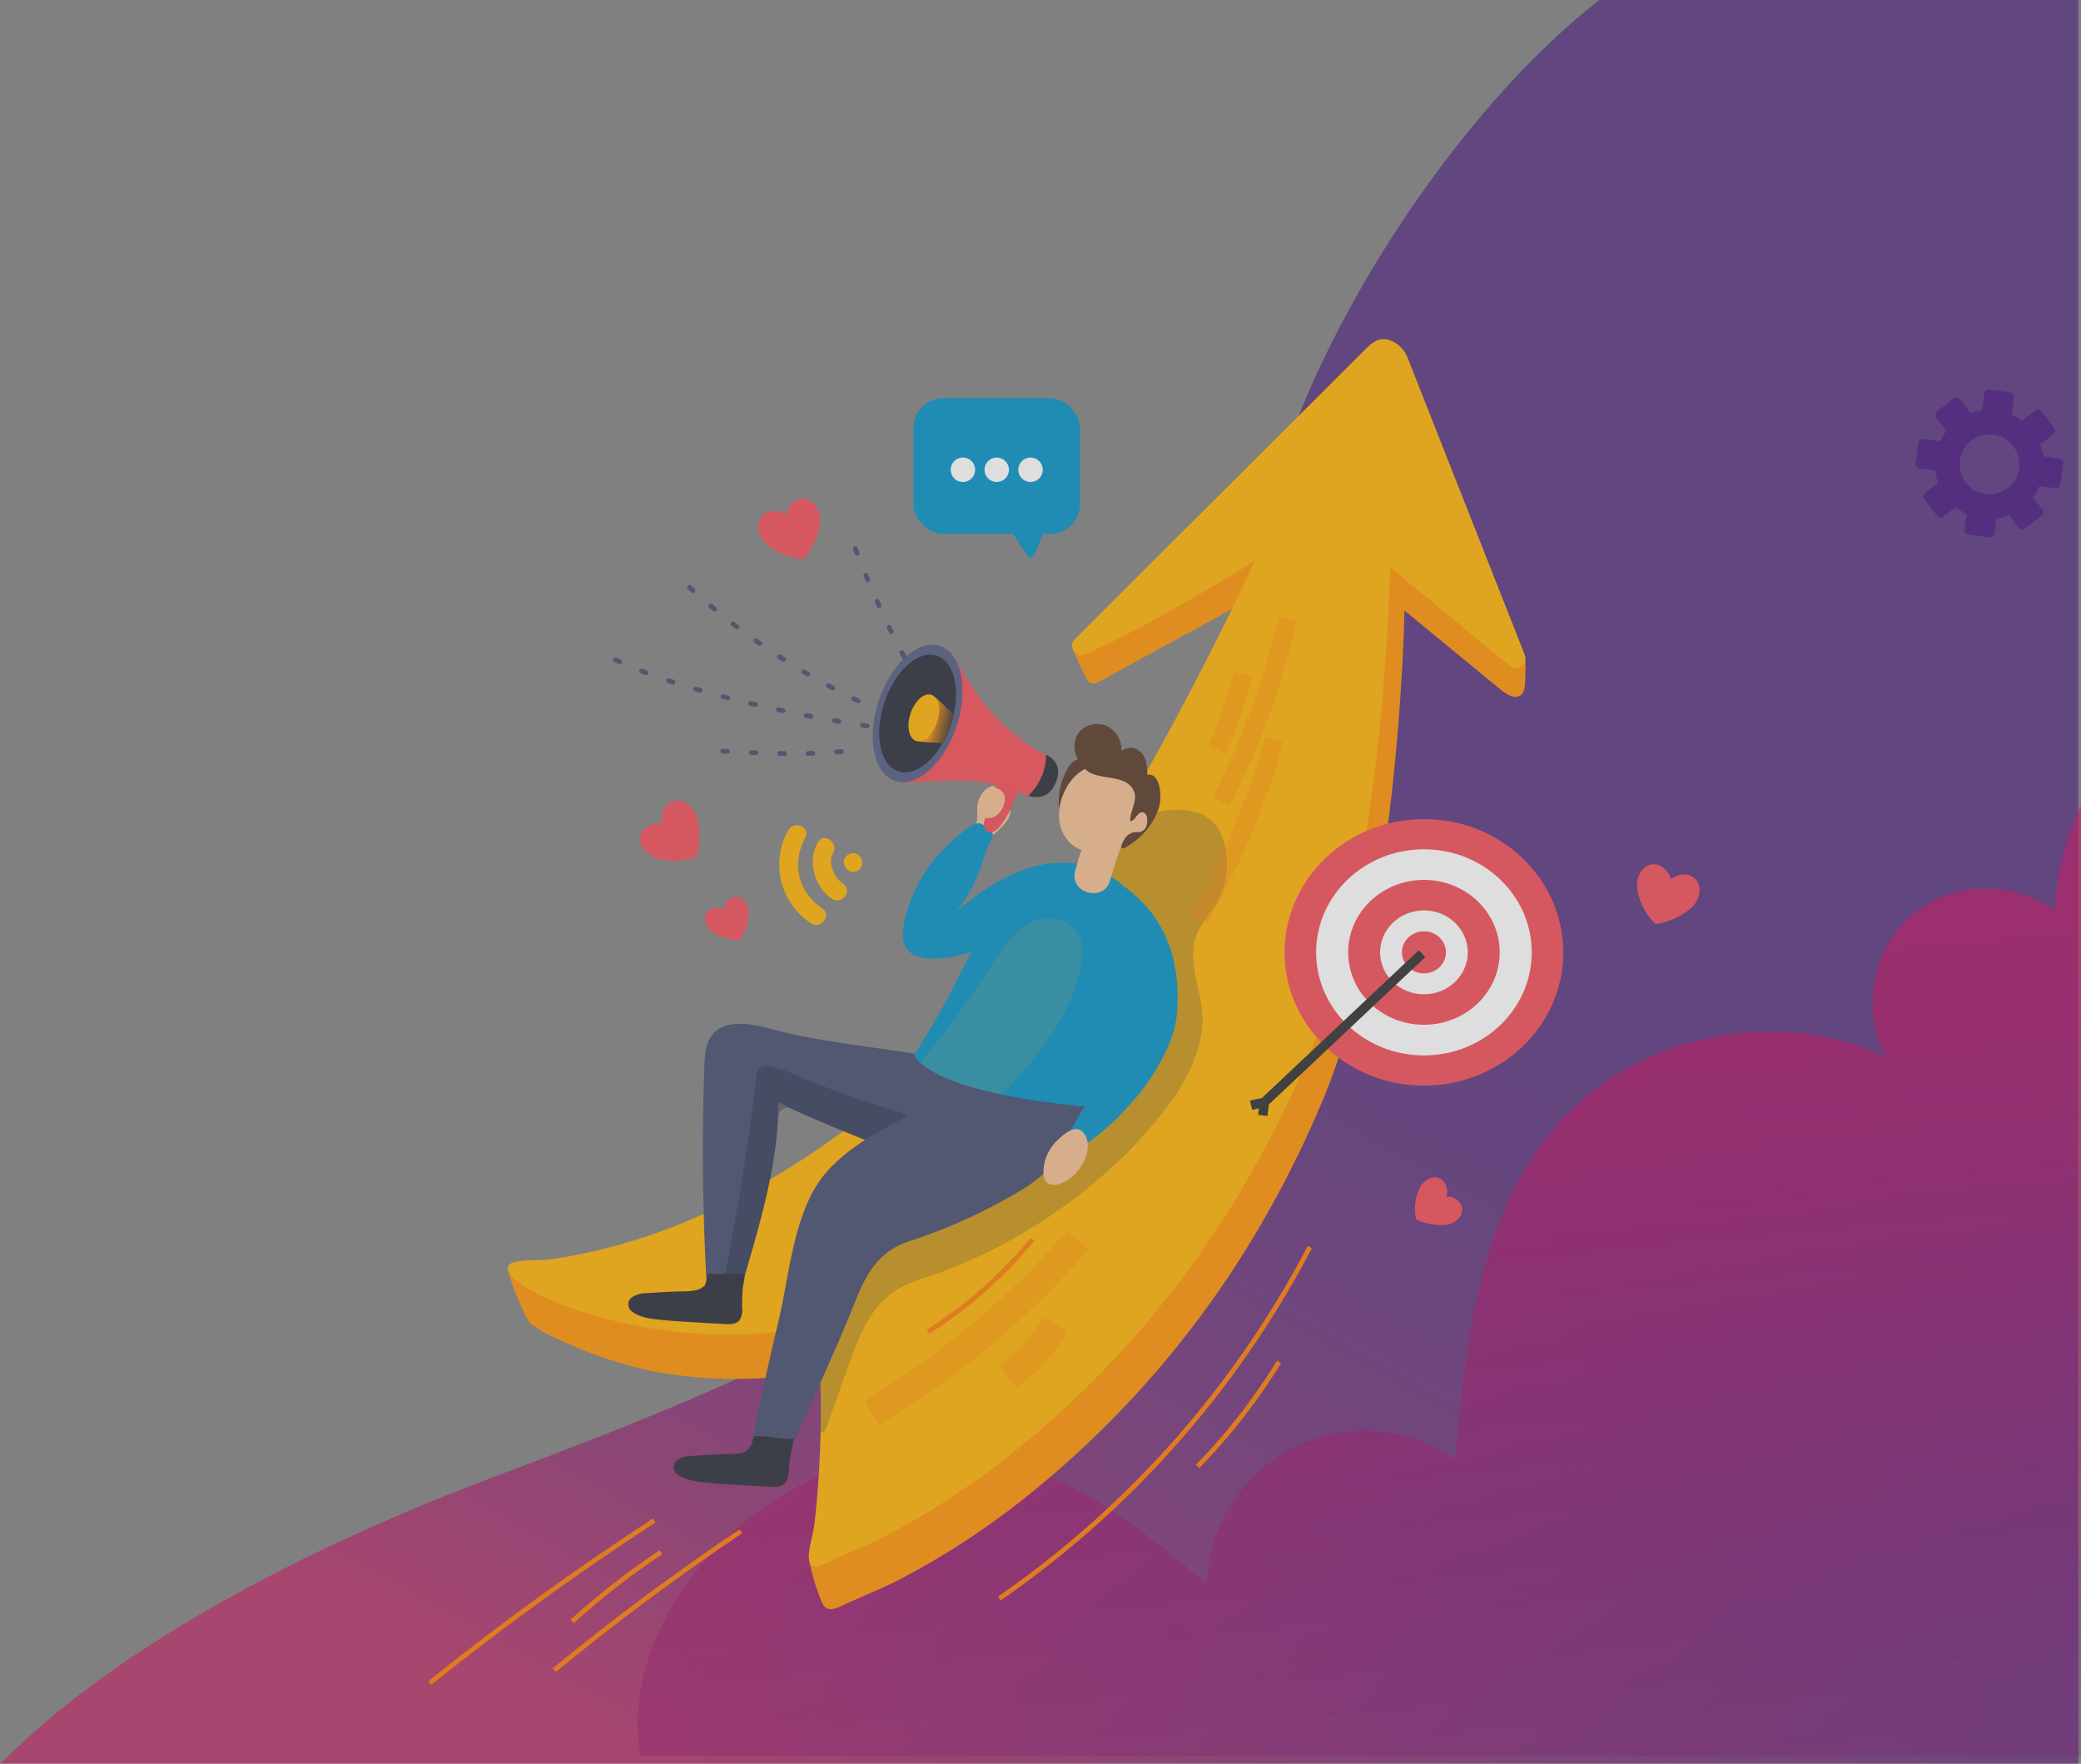 <svg xmlns="http://www.w3.org/2000/svg" xmlns:xlink="http://www.w3.org/1999/xlink" width="438.759" height="371.84" viewBox="0 0 438.759 371.84">
<rect x="0" y="0" width="438.759" height="371.84" fill="#808080" stroke="none"/>
<defs>

<linearGradient id="a" x1="0.44" y1="1.091" x2="1.103" y2="0.092" gradientUnits="objectBoundingBox"><stop offset="0" stop-color="#d5005b" stop-opacity="0.969"/>
<stop offset="0.024" stop-color="#c8005d" stop-opacity="0.969"/>
<stop offset="0.116" stop-color="#9d0068" stop-opacity="0.969"/>
<stop offset="0.21" stop-color="#790070" stop-opacity="0.969"/>
<stop offset="0.305" stop-color="#5e0076" stop-opacity="0.969"/>
<stop offset="0.401" stop-color="#4a007b" stop-opacity="0.969"/>
<stop offset="0.5" stop-color="#3e007e" stop-opacity="0.969"/>
<stop offset="0.604" stop-color="#3b007f" stop-opacity="0.969"/>
</linearGradient>
<linearGradient id="c" x1="0.364" y1="0.065" x2="0.742" y2="0.987" xlink:href="#a"/>
<linearGradient id="d" x1="0.461" y1="0.204" x2="0.624" y2="1.401" gradientUnits="objectBoundingBox">
<stop offset="0" stop-color="#d5005b" stop-opacity="0.969"/>
<stop offset="0.099" stop-color="#d0005c" stop-opacity="0.941"/>
<stop offset="0.238" stop-color="#c2005f" stop-opacity="0.855"/>
<stop offset="0.399" stop-color="#ac0064" stop-opacity="0.714"/>
<stop offset="0.579" stop-color="#8d006b" stop-opacity="0.522"/>
<stop offset="0.77" stop-color="#660074" stop-opacity="0.275"/>
<stop offset="0.956" stop-color="#3b007f" stop-opacity="0"/>
</linearGradient>
<linearGradient id="e" x1="0.374" y1="0.526" x2="1.111" y2="0.751" gradientUnits="objectBoundingBox"><stop offset="0" stop-color="#ff9100" stop-opacity="0.969"/>
<stop offset="0.215" stop-color="#c1730e" stop-opacity="0.969"/>
<stop offset="0.53" stop-color="#6e4b23" stop-opacity="0.969"/>
<stop offset="0.754" stop-color="#393230" stop-opacity="0.969"/>
<stop offset="0.864" stop-color="#252935" stop-opacity="0.969"/>
</linearGradient>
<linearGradient id="f" x1="-0.107" y1="-1.127" x2="0.146" y2="0.093" xlink:href="#a"/>
<linearGradient id="g" x1="-0.168" y1="-0.783" x2="0.085" y2="0.437" xlink:href="#a"/>
<linearGradient id="h" x1="0.404" y1="0.039" x2="0.66" y2="1.273" xlink:href="#a"/>
</defs>
<g transform="translate(-40 -440)">
<g class="a" opacity="0.75" transform="translate(-192.281 373.695)">
<path class="b" opacity="0.629" fill="url(#a)"  d="M670.481,66.305v371.84h-438.2c2.53-1.77,27.53-31.77,105.32-60.92,81-30.35,105.92-45.57,131.18-95.11,17.79-34.88,22.25-74.77,32.17-112.65,8.71-33.3,38.23-79.63,68.54-103.16Z"/>
<path class="e" fill="url(#d)" opacity="0.629" d="M671.04,236.14V436.52H367.34c-2.36-12.72,2.32-26,9.88-36.55,14.23-19.89,40.1-31.76,64-26.58,17.38,3.77,31.8,15.45,45.51,26.78a33.357,33.357,0,0,1,52.44-26.21c2.11-25.09,5.03-52.1,21.76-70.89a1.659,1.659,0,0,0,.13-.14c16.74-18.68,46.17-24.58,68.82-13.79-5.25-9.58-2.9-22.68,5.36-29.83s21.56-7.61,30.29-1.05A56.99,56.99,0,0,1,671.04,236.14Z"/>
<path class="f" fill="#ff9100" d="M339.493,334.286c4.135.034,8.366.948,12.477,1.4,1.28.141,2.574.159,3.846.364,1.4.226,2.762.676,4.143,1.012a28.074,28.074,0,0,0,5.093.744,12.069,12.069,0,0,0,4.136-.909q4.6-1.431,9.073-3.219a141.422,141.422,0,0,0,17.263-8.326,204.054,204.054,0,0,0,31.346-22.3q5.578-4.735,10.929-9.733c28.383-26.387,60.788-96.763,62.076-99.573.013-.028-.581-3.058-.608-3.041-1.239.779-29.185,16.006-35.68,19.544a1.5,1.5,0,0,1-2.053-.634,46.408,46.408,0,0,1-2.995-6.482c-.054-.255.3.05.386-.2a1.488,1.488,0,0,1,.427-.568,51.259,51.259,0,0,1,9.466-6.762q4.027-2.371,8.189-4.5a13.839,13.839,0,0,0,3.425-2.289q1.737-1.6,3.481-3.187c4.637-4.231,9.3-8.434,13.944-12.655,8.558-7.778,17.056-15.628,25.244-23.8,1.494-1.491,3.177-3.089,5.929-1.729a6.479,6.479,0,0,1,3.09,3.478,9.521,9.521,0,0,0,1.011,2.564l1.116,2.829,9.541,24.192,4.925,12.485,2.316,5.872a34.977,34.977,0,0,0,2.455,5.612,2.867,2.867,0,0,1,.329.657,2.817,2.817,0,0,1,.086.71q.07,2.287-.087,4.574a4.866,4.866,0,0,1-.335,1.7,1.775,1.775,0,0,1-1.278,1.073c-1.343.2-2.774-.886-3.74-1.68l-2.93-2.409-6.491-5.335-10.592-8.706c-.021-.017-.052-.01-.052.017-.038,2.2-1.246,64.977-17.279,103.3a220.486,220.486,0,0,1-10.74,22.137,205.875,205.875,0,0,1-52.286,61.807,165.085,165.085,0,0,1-26.032,16.921c-3.742,1.935-7.622,3.461-11.445,5.2-1.662.758-3.962,2.15-4.99-.212a44.928,44.928,0,0,1-2.687-8.748c-.053-.267.2-.347.277-.609a1.8,1.8,0,0,1,.4-.641c.775-.921,1.618-1.8,2.3-2.779a11.954,11.954,0,0,0,1.87-3.843,24.962,24.962,0,0,0,.379-4.987q.246-5.359.229-10.729-.021-6.271-.4-12.533c-.206-3.425.03-4.415-3.326-3.849a97.8,97.8,0,0,1-35.3-.207,90.4,90.4,0,0,1-19.175-6.565,29.2,29.2,0,0,1-5.97-3.311C343.156,344.606,339.754,336.4,339.493,334.286Z"/>
<path class="g" fill="#ffb200" d="M550.62,206.66,525.4,185.93c-.02-.02-.05-.01-.05.01-.04,2.21-1.25,64.98-17.28,103.31a220.124,220.124,0,0,1-10.74,22.13,205.92,205.92,0,0,1-52.28,61.81,166.407,166.407,0,0,1-26.04,16.92c-3.74,1.94-7.63,3.46-11.45,5.21-1.57.71-3.7,2.26-4.57.28-.66-1.49.8-6.09,1-7.8q.735-6.525,1.07-13.08.315-5.97.29-11.95-.03-6.285-.4-12.54c-.03-.47-.05-.9-.07-1.28-.14-2.38-.36-3.06-3.26-2.57-.02,0-.05.01-.07.01-32.59,5.48-63.07-8.25-62.19-12.86a1.2,1.2,0,0,1,.2-.5c.81-1.29,7.02-.96,8.66-1.2,3.17-.46,6.34-1.06,9.47-1.78,29.87-6.89,54.99-25.34,77.06-45.87,28.39-26.39,60.79-96.76,62.08-99.58.01-.01-.01-.04-.04-.02-1.41.88-20.31,12.71-35.64,19.68a1.994,1.994,0,0,1-2.23-3.23l61.14-60.99c1.31-1.31,2.76-2.7,4.95-2.1a5.144,5.144,0,0,1,.97.37,6.444,6.444,0,0,1,3.1,3.49c6.95,17.62,19.17,48.6,24.68,62.58A2,2,0,0,1,550.62,206.66Z"/>
<path class="h" isolation="isolate" mix-blend-mode="multiply" opacity="0.283" fill="#ffb200" d="M550.62,206.66,525.4,185.93c-.02-.02-.05-.01-.05.01-.04,2.21-1.25,64.98-17.28,103.31a220.124,220.124,0,0,1-10.74,22.13,205.92,205.92,0,0,1-52.28,61.81,166.407,166.407,0,0,1-26.04,16.92c-3.74,1.94-7.63,3.46-11.45,5.21-1.57.71-3.7,2.26-4.57.28-.66-1.49.8-6.09,1-7.8q.735-6.525,1.07-13.08.315-5.97.29-11.95-.03-6.285-.4-12.54c-.03-.47-.05-.9-.07-1.28,39.34-19.96,67.17-60.33,86.1-100.82,22.12-47.35,32.07-94.88,34.03-110.19a5.144,5.144,0,0,1,.97.37,6.444,6.444,0,0,1,3.1,3.49c6.95,17.62,19.17,48.6,24.68,62.58A2,2,0,0,1,550.62,206.66Z"/>
<rect class="i" fill="#0090c6" width="35.13" height="28.625" rx="6.285" transform="translate(424.867 150.252)"/>
<path class="i" fill="#0090c6" d="M445.128,177.727l3.862,5.841a.725.725,0,0,0,1.252-.072,40,40,0,0,0,2.376-6.125"/>
<path class="j" fill="#494949" isolation="isolate" mix-blend-mode="multiply" opacity="0.283" d="M484.56,263.44c-2.12,5.62,1.24,11.75,1.27,17.75.03,5.81-3.17,12.61-6.54,17.22-12.355,16.927-31.417,30.238-51.16,37.03a35.121,35.121,0,0,0-6.541,2.628c-5.621,3.316-8.2,9.948-10.4,16.094l-4.7,13.153c-.229.639-.475,1.085-1.13,1.009a55.282,55.282,0,0,1-.016-5.554q-.03-6.285-.4-12.54c-.03-.47-.05-.9-.07-1.28-.14-2.38-.36-3.06-3.26-2.57-.02,0-.05.01-.07.01a167.542,167.542,0,0,1,34-49.86l1.81-1.6q8.715-16.095,17.41-32.18a119.066,119.066,0,0,1,9.64-15.82c3.92-5.16,8.24-9.57,15.02-9.9,3.33-.16,7.02.52,9.12,3.1a9.495,9.495,0,0,1,1.56,2.97,16.537,16.537,0,0,1-1.35,13.58C487.41,258.97,485.5,260.96,484.56,263.44Z"/>
<path class="k" fill="#fefefe" d="M437.877,165.345a2.575,2.575,0,1,1-2.574-2.575A2.575,2.575,0,0,1,437.877,165.345Z"/>
<circle class="k" fill="#fefefe" cx="2.574" cy="2.574" r="2.574" transform="translate(439.857 162.77)"/>
<path class="k" fill="#fefefe" d="M452.135,165.345a2.575,2.575,0,1,1-2.574-2.575A2.574,2.574,0,0,1,452.135,165.345Z"/>
<ellipse class="l" fill="#f24b57" cx="29.381" cy="28.09" rx="29.381" ry="28.09" transform="translate(503.123 238.991)"/>
<ellipse class="k" fill="#fefefe" cx="22.727" cy="21.729" rx="22.727" ry="21.729" transform="translate(509.777 245.353)"/>
<ellipse class="l" fill="#f24b57" cx="15.977" cy="15.274" rx="15.977" ry="15.274" transform="translate(516.528 251.807)"/>
<ellipse class="k" fill="#fefefe" cx="9.244" cy="8.838" rx="9.244" ry="8.838" transform="translate(523.26 258.243)"/>
<ellipse class="l" fill="#f24b57" cx="4.643" cy="4.439" rx="4.643" ry="4.439" transform="translate(527.862 262.642)"/>
<path class="l" fill="#f24b57" d="M589.623,251.5c-1.265-1.183-3.348-1.08-5.031.117-.65-1.961-2.269-3.275-3.989-3.068-2.037.244-3.437,2.527-3.128,5.1a12.708,12.708,0,0,0,3.912,7.473,15.1,15.1,0,0,0,7.179-3.133,5.9,5.9,0,0,0,.565-.525C590.9,255.568,591.121,252.9,589.623,251.5Z"/>
<path class="l" fill="#f24b57" d="M540.542,320.772A3.167,3.167,0,0,0,537.2,318.6a3.166,3.166,0,0,0-1.234-3.794c-1.442-.752-3.381.114-4.331,1.934a10.075,10.075,0,0,0-.787,6.641,11.987,11.987,0,0,0,6.1,1.166,4.777,4.777,0,0,0,.6-.09C539.554,324.007,540.894,322.36,540.542,320.772Z"/>
<path class="l" fill="#f24b57" d="M401.736,171.478c-1.73-.08-3.249,1.35-3.754,3.353-1.766-1.071-3.851-1.021-5.026.252-1.391,1.507-.976,4.153.927,5.91a12.71,12.71,0,0,0,7.825,3.149,15.107,15.107,0,0,0,3.431-7.041,5.785,5.785,0,0,0,.09-.767C405.349,173.748,403.785,171.573,401.736,171.478Z"/>
<path class="l" fill="#f24b57" d="M373.935,235.321c-1.61.638-2.406,2.566-2.042,4.6-2.051-.25-3.931.653-4.478,2.3-.648,1.947.818,4.188,3.275,5.006a12.712,12.712,0,0,0,8.428-.348,15.1,15.1,0,0,0,.231-7.829,5.905,5.905,0,0,0-.233-.736C378.161,235.9,375.842,234.565,373.935,235.321Z"/>
<path class="l" fill="#f24b57" d="M387.335,255.4a2.862,2.862,0,0,0-2.425,2.669,2.859,2.859,0,0,0-3.563.554c-.879,1.178-.386,3.032,1.1,4.142a9.1,9.1,0,0,0,5.811,1.662,10.833,10.833,0,0,0,1.92-5.273,4.239,4.239,0,0,0,.007-.553C390.079,256.747,388.8,255.314,387.335,255.4Z"/>
<path class="m" fill="#f4be90" d="M439.9,243.975a8.26,8.26,0,0,0,.806-.78c.651-.725,1.52-1.187,2.177-1.939a10.1,10.1,0,0,0,2.164-2.7,5.337,5.337,0,0,0,.043-3.409,5,5,0,0,0-1.272-2.306,2.767,2.767,0,0,0-2.439-.779,2.845,2.845,0,0,0-1.075.521,5.371,5.371,0,0,0-1.89,3.25c-.245,1.175.072,2.468-.179,3.6a11.567,11.567,0,0,1-1.508,2.677"/>
<path class="n" fill="#43496d" d="M441.693,304.437l1.4,1.427c-5.394,5.089-16.274,4.89-22.972,2.838-.26-.076-.855-.3-1.7-.626-5.592-2.128-22.026-8.8-22.026-9.635.061,12.169-3.38,24.048-6.783,35.728-.778,2.678-1.838,9.926-5.538,7.966a5.082,5.082,0,0,1-.992-.7c-1.534-1.335-1.763-3.6-1.877-5.63q-1.2-22.4-.412-44.839c.076-2.227.229-4.616,1.587-6.386,2.693-3.486,8.1-2.517,12.352-1.373,11.246,3.006,22.69,3.807,34.058,5.89,3.517.641,7.164.6,10.612,1.534s6.882,3.2,7.8,6.653S445.218,305.055,441.693,304.437Z"/>
<path class="o" fill="#15233a" opacity="0.356"  isolation="isolate" mix-blend-mode="multiply" d="M423.43,304.618q-2,1.546-4.139,2.911a2.048,2.048,0,0,1-1.84.177c-4.577-1.772-13.608-5.435-18.214-7.614a2.053,2.053,0,0,0-2.921,1.787c-.515,10.971-3.628,21.712-6.71,32.29-.162.558-.336,1.315-.544,2.145a2.056,2.056,0,0,1-4.01-.9q.144-.734.29-1.466,4.074-20.436,6.466-41.166a2.034,2.034,0,0,1,2.348-1.8,30.04,30.04,0,0,1,6.338,2.212,226.371,226.371,0,0,0,22.289,7.819A2.059,2.059,0,0,1,423.43,304.618Z"/>
<path class="n" fill="#43496d" d="M455.866,310.26a36.548,36.548,0,0,1-9.409,7.64,114.933,114.933,0,0,1-22.317,10.041c-6.689,2.169-9.23,6.886-11.687,13.092-3.479,8.789-7.555,17.389-11.323,26.059-2.344,5.394-5.974,11.672-11.855,11.6,2.021-11.506,4.552-22.916,7.237-34.283,2.268-9.606,3.148-22.873,9.737-30.662,4.313-5.1,10.363-8.437,16.16-11.556,5.827-3.135,11.362-6.7,17.024-9.971,4.106-2.372,8.449-4.811,13.19-4.87,8.391-.1,9.661,8.055,7.8,14.625A22.138,22.138,0,0,1,455.866,310.26Z"/>
<path class="i" fill="#0090c6" d="M472.23,268.78c-.14.66-.29,1.33-.46,2.01a160.031,160.031,0,0,1-8.23,23.77,25.831,25.831,0,0,1-2.31,4.27,1.71,1.71,0,0,1-.7.66c-.39.16-.82-.05-1.24-.09q-3.705-.375-6.88-.81c-2.39-.33-4.56-.68-6.55-1.05-.81-.15-1.58-.3-2.33-.46-10.83-2.26-15.37-5.03-17.24-6.72-.06-.06-.12-.11-.18-.17a4.215,4.215,0,0,1-1.06-1.38s2.22-3.77,3.29-5.53c2.92-4.76,5.41-9.7,7.94-14.69,1.59-3.12,3.04-6.31,4.63-9.42,1.51-2.96,4.55-5.67,6.92-7.99a11.17,11.17,0,0,1,2.36-1.87,11.436,11.436,0,0,1,4.49-.99,16.15,16.15,0,0,1,4.86.09,13.615,13.615,0,0,1,1.62.48,27.38,27.38,0,0,1,5.78,2.48,14.508,14.508,0,0,1,5.76,6.81C473.57,260.32,473.21,264.25,472.23,268.78Z"/>
<path class="p"  opacity="0.277"  fill="#0090c6" isolation="isolate" mix-blend-mode="multiply" d="M472.23,268.78c-.14.66-.29,1.33-.46,2.01a160.031,160.031,0,0,1-8.23,23.77,25.831,25.831,0,0,1-2.31,4.27,1.71,1.71,0,0,1-.7.66c-.39.16-.82-.05-1.24-.09q-3.705-.375-6.88-.81C467.03,284.45,463.97,277.79,472.23,268.78Z"/>
<path class="i" fill="#0090c6" d="M452.6,258.586a1.163,1.163,0,0,0,.446-1.687c-.743-2.018,3.724-8.789,1.58-8.628-7.855.592-15.07,5.325-20.827,10.336a31.558,31.558,0,0,0,5.586-10.352,28.272,28.272,0,0,1,1.924-5.01c.891-1.515-.381-2.135-1.61-2.955a2.574,2.574,0,0,0-.748-.383c-1.478-.392-3.944,2.03-5.009,2.9a31.866,31.866,0,0,0-4.278,4.217,31.523,31.523,0,0,0-5.77,10.265c-1.076,3.23-2.694,8.581,1.235,10.4a9.273,9.273,0,0,0,3.888.69,22.341,22.341,0,0,0,4.8-.514c1.181-.259,2.339-.614,3.5-.968l2.822-.864a27.19,27.19,0,0,0,3.615-1.3,24.3,24.3,0,0,0,4.6-3.041C449.72,260.62,451.207,259.65,452.6,258.586Z"/>
<path class="i" fill="#0090c6" d="M469.453,253.252a40.716,40.716,0,0,1-.889,4.194c-.632,1.667-1.516,3.281-2.264,4.9a12.524,12.524,0,0,0-1.154,5.591,17.387,17.387,0,0,0,1.105,3.695q.6,1.982,1.16,3.976a20.863,20.863,0,0,1-.852,11.629,109.433,109.433,0,0,1-7.772,16.054,8.934,8.934,0,0,0-1.166,2.573c-.61,2.881,1.862,2.762,3.672,1.581a47.986,47.986,0,0,0,8.616-7.62,44.977,44.977,0,0,0,8.463-12.5,22.27,22.27,0,0,0,1.962-6.447C482.313,261.686,471.141,254.86,469.453,253.252Z"/>
<path class="m" fill="#f4be90" d="M469.45,242.63a97.147,97.147,0,0,0-3.11,9.28c-1.33,4.73-8.69,2.71-7.36-2.03.19-.69.39-1.36.6-2.05.02-.09.05-.19.08-.28.4-1.27.81-2.52,1.26-3.77.03-.09.07-.19.1-.28.34-.97.7-1.94,1.08-2.9a3.9,3.9,0,0,1,4.69-2.67C468.63,238.44,470.2,240.71,469.45,242.63Z"/>
<path class="q" fill="#f4be90" isolation="isolate" mix-blend-mode="multiply" d="M467.09,243.58a7.777,7.777,0,0,1-4.56,3.73,11.2,11.2,0,0,1-2.95.52c.02-.09.05-.19.08-.28.4-1.27.81-2.52,1.26-3.77a10.344,10.344,0,0,0,3.96.01A7.9,7.9,0,0,1,467.09,243.58Z"/>
<path class="r" fill="#252935"  d="M387.892,344.933a1.858,1.858,0,0,0,.294-.281,4,4,0,0,0,.562-2.7,36.726,36.726,0,0,1,.18-4.387c.075-.748.818-2.716-.427-2.71l-6.739.03a.448.448,0,0,0-.212.035c-.127.067-.159.232-.18.375a5.386,5.386,0,0,1-.514,2.038,3.813,3.813,0,0,1-2.242,1.039,15.99,15.99,0,0,1-2.828.2c-2.381.042-4.758.2-7.134.359a5.562,5.562,0,0,0-2.885.73,1.837,1.837,0,0,0-.169,3.192c1.752,1.328,4.426,1.551,6.533,1.761,2.386.238,4.788.355,7.18.5q2.381.148,4.762.275C385.2,345.453,386.9,345.691,387.892,344.933Z"/>
<path class="r" fill="#252935"  d="M397.479,379.235a1.808,1.808,0,0,0,.293-.281c.913-1.093.817-2.983,1-4.31q.355-2.559.882-5.09c-2.821.417-5.691-.8-8.514-.4a5.352,5.352,0,0,1-.975,2.544,2.68,2.68,0,0,1-1.965.978,16,16,0,0,1-2.828.2c-2.381.042-4.759.2-7.135.359a5.547,5.547,0,0,0-2.884.731,1.836,1.836,0,0,0-.169,3.191c1.752,1.328,4.426,1.551,6.533,1.761,2.385.239,4.788.355,7.18.505q2.38.147,4.762.275C394.791,379.755,396.488,379.993,397.479,379.235Z"/>
<path class="m" fill="#f4be90" d="M460.749,305.142a2.159,2.159,0,0,0-1.423-.786c-1.411-.125-3.051,1.332-3.995,2.243a9.821,9.821,0,0,0-2.58,3.968c-.435,1.349-.929,4.065.377,5.1,1.6,1.272,4.39-.513,5.58-1.636,2.041-1.925,3.64-5.166,2.581-7.979A3.043,3.043,0,0,0,460.749,305.142Z"/>
<path class="s" fill="#563624"  d="M461.682,227.059a3.566,3.566,0,0,1,.255,2.58,20.42,20.42,0,0,1-.27,2.623,9.312,9.312,0,0,1-2.689,4.7c-.683.638-1.684,1.192-2.512.759a2.428,2.428,0,0,1-.946-2.21,13.614,13.614,0,0,1,1.949-7.272,3.486,3.486,0,0,1,2.577-1.981A1.986,1.986,0,0,1,461.682,227.059Z"/>
<path class="m" fill="#f4be90" d="M464,227.8c-3.113-.208-5.794,2.306-7.172,5.15a11.484,11.484,0,0,0-1.208,6.254,7.787,7.787,0,0,0,3.083,5.49,8.362,8.362,0,0,0,6.656.97A10.421,10.421,0,0,0,469.084,244q.63-.453,1.277-.882c.29-.191.539-.567.855-.677a2.935,2.935,0,0,1,.629-.1,3.458,3.458,0,0,0,1.527-.558,2.136,2.136,0,0,0,.812-.915,2.767,2.767,0,0,0,.17-.792,21.77,21.77,0,0,1,.272-2.713,3.974,3.974,0,0,0-.29-3.3c-.544-.71-1.417-.961-2.092-1.495-.744-.588-.868-1.581-1.438-2.35-1.276-1.724-3.657-2.733-5.543-1.844"/>
<path class="s" fill="#563624"  d="M468.707,223.867a5.513,5.513,0,0,0-2.4-4.113,5.086,5.086,0,0,0-5.407-.052c-3.456,2.236-2.151,7.239.81,9.266,2.7,1.847,8.311.539,9.7,4.279.735,1.982-.943,4.082-.82,6.192.594-.05.983-.619,1.341-1.1s.931-.956,1.489-.743a1.371,1.371,0,0,1,.693,1.151,3.345,3.345,0,0,1-.17,1.834,1.875,1.875,0,0,1-1.378,1.137c-.317.045-.64-.011-.96,0a2.937,2.937,0,0,0-2.261,1.528c-.5.831-1.269,2.486.2,1.739a13.684,13.684,0,0,0,2.235-1.534,14.524,14.524,0,0,0,4.6-6.16,8.915,8.915,0,0,0,.2-5.642,3.473,3.473,0,0,0-.811-1.517,1.612,1.612,0,0,0-1.589-.451,12.044,12.044,0,0,0-.314-2.882,4.062,4.062,0,0,0-1.583-2.362,3.1,3.1,0,0,0-3.57.205A5.233,5.233,0,0,0,468.707,223.867Z"/>
<path class="l" fill="#f24b57" d="M442.81,230.484a1.473,1.473,0,0,0-.334.563,55.151,55.151,0,0,0-2.59,8.17,2.339,2.339,0,0,0,.225,2.15,1.564,1.564,0,0,0,1.75.228,3.918,3.918,0,0,0,1.389-1.243,24.921,24.921,0,0,0,4.239-9.443"/>
<path class="t" fill="#f54b56"  d="M455.23,230.25c-.49,1.94-1.7,3.73-3.66,4.05a5.762,5.762,0,0,1-2.48-.23c-1.69-.48-3.43-1.43-4.87-1.86a28.088,28.088,0,0,0-3.49-.83,33.3,33.3,0,0,0-3.63-.42c-4.82-.3-9.64.23-14.46.29l11.04-25.99a66.384,66.384,0,0,0,8.19,11.88,30.627,30.627,0,0,0,2.84,2.74c.63.54,1.29,1.06,1.95,1.57a29.205,29.205,0,0,0,5.2,3.53c.32.15.65.3.97.46a5.307,5.307,0,0,1,1.66,1.17A4.021,4.021,0,0,1,455.23,230.25Z"/>
<path class="u" fill="#505982"  d="M435,214.926a24.8,24.8,0,0,1-4.507,11.251c-2.832,3.8-6.439,5.8-9.48,4.789-4.531-1.514-6.076-9.1-3.446-16.968s8.414-13,12.932-11.5C434.135,203.723,435.841,208.863,435,214.926Z"/>
<path class="r" fill="#252935"  d="M433.66,215.187c-.03.21-.06.43-.1.64a2.937,2.937,0,0,1-.05.29,19.769,19.769,0,0,1-.75,2.96,21.176,21.176,0,0,1-1.6,3.64c-.12.21-.24.42-.36.62a15.878,15.878,0,0,1-.99,1.48c-2.43,3.26-5.51,4.97-8.12,4.1-3.87-1.29-5.19-7.79-2.94-14.53,2.24-6.72,7.2-11.12,11.06-9.84C432.92,205.6,434.38,210,433.66,215.187Z"/>
<path class="v" fill="url(#e)"  d="M433.34,216.927c-.009.08-.025.153-.041.233a15.736,15.736,0,0,1-.6,2.38,17.039,17.039,0,0,1-1.286,2.927c-.1.169-.193.338-.29.5-.627-.016-1.849-.112-2.452-.128-.129-.008-.265-.016-.394-.016-.523-.033-2.074-.161-2.219-.177.024,0,.145-.016.209-.314.048-.2.112-.394.177-.587.265-.884.563-1.761.868-2.629.611-1.737,1.279-3.466,1.745-5.251.137-.184.289-.361.418-.554C429.7,213.445,432.568,216.187,433.34,216.927Z"/>
<path class="g" fill="#ffb200" d="M430.213,217.039a8.457,8.457,0,0,1-1.538,3.842c-.966,1.3-2.2,1.98-3.234,1.635-1.546-.517-2.073-3.108-1.176-5.794s2.871-4.439,4.412-3.925C429.916,213.214,430.5,214.969,430.213,217.039Z"/>
<path class="r" fill="#252935"  d="M455.23,230.247c-.49,1.94-1.7,3.73-3.66,4.05a5.762,5.762,0,0,1-2.48-.23,11.888,11.888,0,0,0,3.74-8.63,5.307,5.307,0,0,1,1.66,1.17A4.021,4.021,0,0,1,455.23,230.247Z"/>
<path class="w" stroke-width="4px" stroke-miterlimit="10 " stroke="#ff7900"  fill="none"  isolation="isolate" mix-blend-mode="multiply" opacity="0.283" d="M503.768,196.8a165.805,165.805,0,0,1-14.044,38.542"/>
<path class="w" stroke-width="4px" stroke-miterlimit="10 " stroke="#ff7900"  fill="none"  isolation="isolate" mix-blend-mode="multiply" opacity="0.283" d="M500.939,222.284a165.837,165.837,0,0,1-15.921,37.8"/>
<path class="w" stroke-width="4px" stroke-miterlimit="10 " stroke="#ff7900"  fill="none"  isolation="isolate" mix-blend-mode="multiply" opacity="0.283" d="M494.347,208.454a91.892,91.892,0,0,1-5.446,15.922"/>
<path class="x" stroke-width="6px" stroke-miterlimit="10 " stroke="#ff7900"  fill="none"  isolation="isolate" mix-blend-mode="multiply" opacity="0.283" d="M416.016,364.1A178.022,178.022,0,0,0,459.5,327.776"/>
<path class="x" stroke-width="6px" stroke-miterlimit="10 " stroke="#ff7900"  fill="none"  isolation="isolate" mix-blend-mode="multiply" opacity="0.283" d="M454.926,345.522a35.622,35.622,0,0,1-10.175,10.9"/>
<path class="y" stroke-miterlimit="10 " stroke="#ff7900"  fill="none"  d="M449.973,327.593a94.513,94.513,0,0,1-22.049,19.486"/>
<path class="z" opacity="0.302" mix-blend-mode="screen" isolation="isolate" fill="#ffb200" d="M484.616,186.589c-1.757.56-3.769,1.64-5.523,1.966-1.63.3-1.718-.974-.7-1.971,1.413-1.385,2.974-2.682,4.414-4.059q19.968-19.093,38.1-39.995c.408,2.106-3.8,22.3-6.215,30.078C514.4,173.551,488.021,185.505,484.616,186.589Z"/>
<path class="aa" opacity="0.134" mix-blend-mode="screen" isolation="isolate" fill="#ffb200" d="M460.09,270.17c-2.02,10.48-9.22,19.11-16.56,26.91-10.83-2.26-15.37-5.03-17.24-6.72l.01-.03a238.635,238.635,0,0,0,14.73-19.96c2.1-3.3,4.15-6.82,7.44-8.93s8.27-2.2,10.61.93C460.7,264.53,460.61,267.52,460.09,270.17Z"/>
<path class="ab" stroke="#2c2c2d" stroke-width="2px" stroke-miterlimit="10 " fill="none"  d="M498.814,298.718l33.294-31.363"/>
<path class="ab" stroke="#2c2c2d" stroke-width="2px" stroke-miterlimit="10 " fill="none"  d="M496.057,299.322q1.387-.339,2.79-.613l-.318,2.761"/>
<path class="ac"  fill="url(#f)" opacity="0.629" d="M666.486,162.979l-3.359-.472a11.431,11.431,0,0,0-.69-2.546l2.774-2.089a.947.947,0,0,0,.186-1.325l-2.651-3.519a.947.947,0,0,0-1.325-.186l-2.816,2.121a11.468,11.468,0,0,0-2.2-1.27l.5-3.561a.945.945,0,0,0-.8-1.068l-4.362-.614a.946.946,0,0,0-1.069.805l-.5,3.561a11.423,11.423,0,0,0-2.431.6l-2.175-2.887a.946.946,0,0,0-1.325-.186l-3.519,2.651a.946.946,0,0,0-.186,1.324l2.132,2.831a11.435,11.435,0,0,0-1.341,2.175l-3.5-.492a.945.945,0,0,0-1.068.8L636.143,164a.948.948,0,0,0,.8,1.069l3.382.475a11.371,11.371,0,0,0,.6,2.59l-2.711,2.042a.947.947,0,0,0-.186,1.325l2.651,3.518a.946.946,0,0,0,1.325.187l2.617-1.972a11.461,11.461,0,0,0,2.352,1.439l-.456,3.242a.946.946,0,0,0,.8,1.069l4.362.613a.946.946,0,0,0,1.069-.8l.448-3.185a11.379,11.379,0,0,0,2.706-.682l1.953,2.592a.946.946,0,0,0,1.325.187l3.519-2.651a.947.947,0,0,0,.186-1.325l-1.959-2.6a11.449,11.449,0,0,0,1.371-2.376l3.3.464a.946.946,0,0,0,1.068-.8l.614-4.363A.946.946,0,0,0,666.486,162.979Zm-15.615,7.471A6.306,6.306,0,1,1,658,165.087,6.306,6.306,0,0,1,650.871,170.45Z"/>
<path class="af" stroke-miterlimit="10 " stroke="#ff7900"  fill="none"  d="M508.449,329.2a206.241,206.241,0,0,1-65.469,74.107"/>
<path class="af" stroke-miterlimit="10 " stroke="#ff7900"  fill="none"  d="M501.956,353.425a126.184,126.184,0,0,1-17.183,22.042"/>
<path class="af" stroke-miterlimit="10 " stroke="#ff7900"  fill="none"  d="M388.476,389.143q-20.349,13.67-39.319,29.256"/>
<path class="af" stroke-miterlimit="10 " stroke="#ff7900"  fill="none"  d="M371.648,393.55a159.847,159.847,0,0,0-18.723,14.567"/>
<path class="af" stroke-miterlimit="10 " stroke="#ff7900"  fill="none"  d="M370.229,386.851q-24.492,15.94-47.322,34.258"/>
<path class="m" fill="#f4be90" d="M441.5,238.666a4.077,4.077,0,0,0,2.383-2.584c.452-1.248.411-2.521-.789-3.269a2.56,2.56,0,0,0-1.319-.466,2.768,2.768,0,0,0-2.011,1.318,7.715,7.715,0,0,0-1.063,1.824,3,3,0,0,0-.294,1.955A2.661,2.661,0,0,0,441.5,238.666Z"/>
<path class="ag" stroke="#43496d" stroke-linecap="round" stroke-linejoin="round" stroke-dasharray="1 5" fill="none"  d="M412.65,182.009a197.227,197.227,0,0,0,10.657,23.516"/>
<path class="ag" stroke="#43496d" stroke-linecap="round" stroke-linejoin="round" stroke-dasharray="1 5" fill="none"  d="M377.637,190.138a147.787,147.787,0,0,0,38.216,25.146"/>
<path class="ag" stroke="#43496d" stroke-linecap="round" stroke-linejoin="round" stroke-dasharray="1 5" fill="none"  d="M362.056,205.425c13.79,6.653,39.245,12,54.41,14.109"/>
<path class="ag" stroke="#43496d" stroke-linecap="round" stroke-linejoin="round" stroke-dasharray="1 5" fill="none"  d="M384.672,224.659c9.792.527,19.668,1.051,29.357-.458"/>
<path class="g" fill="#ffb200" d="M405.615,257.791c-5.121-3.506-6.466-9.474-3.535-14.909,1.2-2.232-2.457-3.7-3.65-1.485a14.839,14.839,0,0,0,4.823,19.548c2.086,1.428,4.463-1.716,2.362-3.154Z"/>
<path class="g" fill="#ffb200" d="M410.035,252.634c-1.779-1.176-3.334-4.413-2.132-6.439,1.279-2.158-1.859-4.548-3.155-2.362-2.279,3.845-.823,9.477,2.925,11.955,2.105,1.392,4.486-1.75,2.362-3.154Z"/>
<path class="g" fill="#ffb200" d="M412.921,249.96c2.336-.985.809-4.617-1.531-3.631s-.809,4.618,1.531,3.631Z"/>
</g>
</g>
</svg>